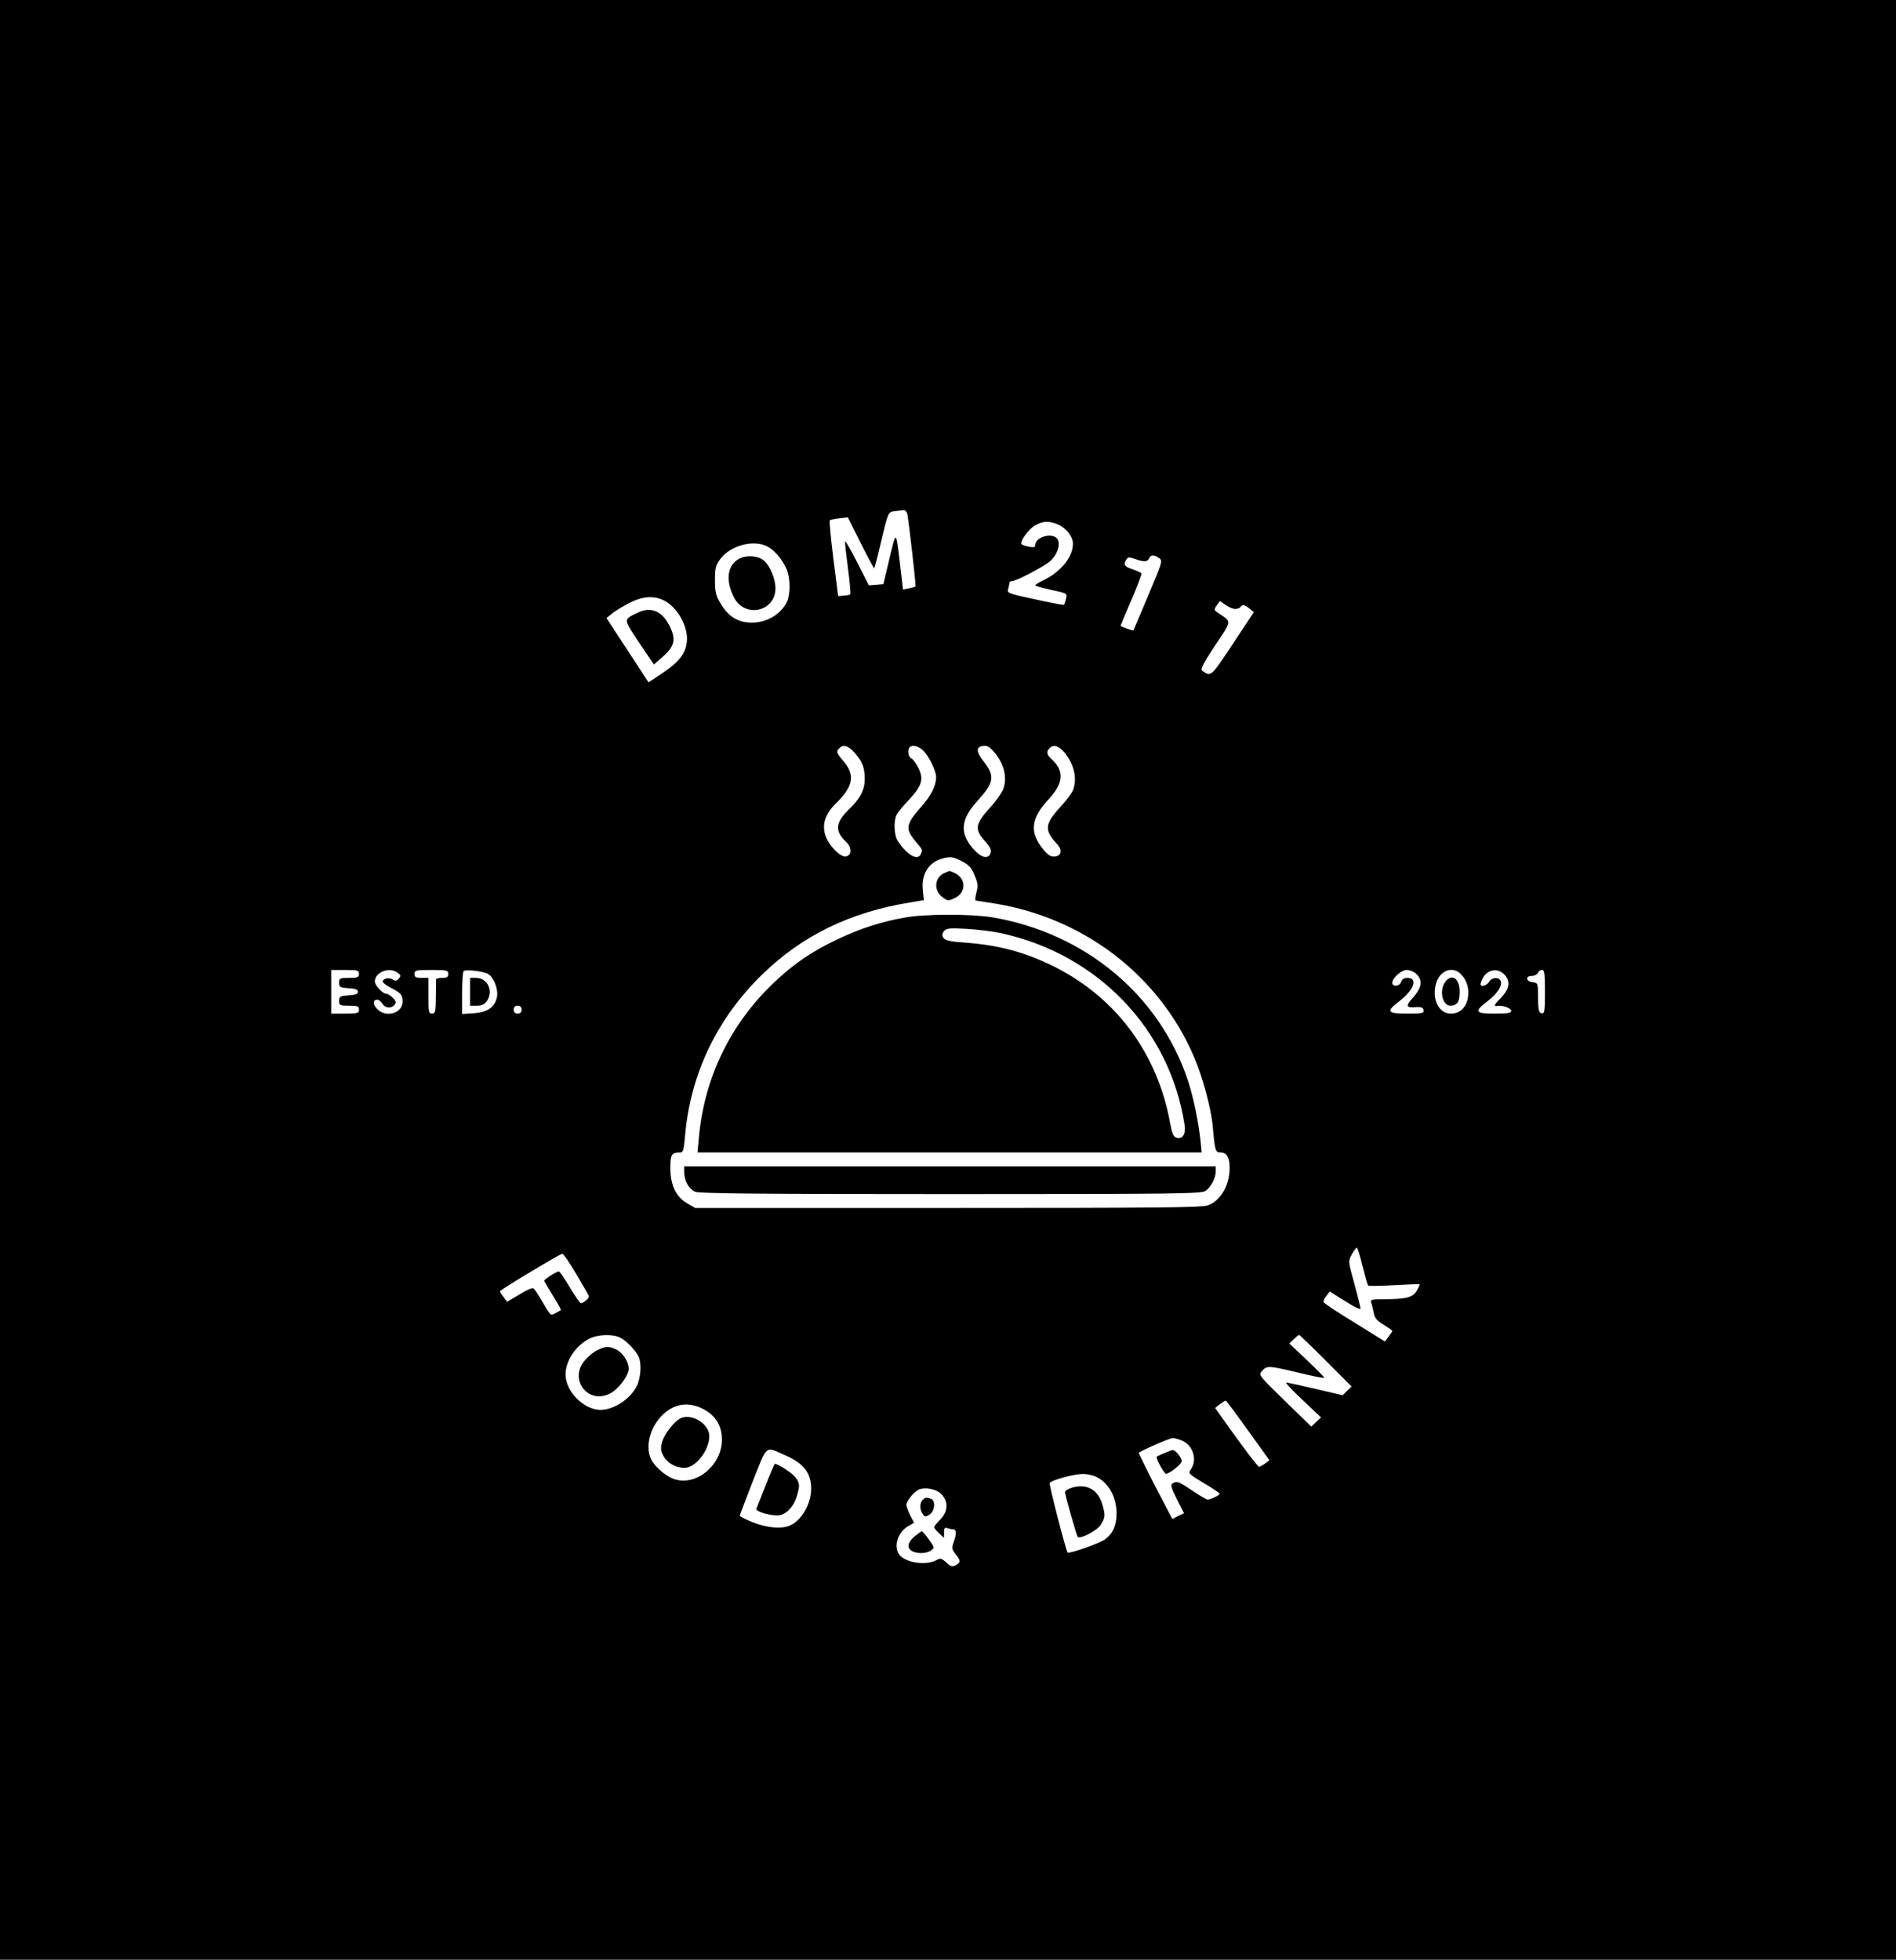 <?xml version="1.0" standalone="no"?>
<!DOCTYPE svg PUBLIC "-//W3C//DTD SVG 20010904//EN"
 "http://www.w3.org/TR/2001/REC-SVG-20010904/DTD/svg10.dtd">
<svg version="1.0" xmlns="http://www.w3.org/2000/svg"
 width="956pt" height="988pt" viewBox="0 0 956 988"
 preserveAspectRatio="xMidYMid meet">

<g transform="translate(0,988) scale(0.1,-0.1)"
fill="#000000" stroke="none">
<path d="M0 4940 l0 -4940 4780 0 4780 0 0 4940 0 4940 -4780 0 -4780 0 0
-4940z m4575 2348 c7 -36 45 -362 41 -365 -1 -1 -16 -6 -33 -9 l-30 -6 -12
104 c-24 202 -21 199 -56 53 l-31 -130 -37 -3 -36 -3 -60 118 c-33 65 -60 111
-60 103 -1 -8 6 -70 15 -138 9 -68 14 -126 11 -128 -2 -3 -17 -6 -33 -7 l-28
-2 -24 188 c-13 104 -21 191 -18 194 3 3 24 7 48 10 l43 5 65 -130 c36 -72 67
-129 68 -127 2 2 15 50 28 107 44 184 41 176 77 181 17 2 38 5 44 5 7 1 15 -8
18 -20z m759 -52 c42 -18 76 -61 76 -98 0 -66 -62 -142 -150 -184 -22 -10 -40
-22 -40 -25 0 -3 36 -13 81 -23 80 -17 81 -18 74 -44 -4 -15 -8 -29 -10 -31
-2 -2 -50 7 -107 19 -186 40 -181 39 -174 63 3 12 6 25 6 30 0 4 5 7 11 7 23
0 160 72 194 101 38 34 55 89 35 114 -27 32 -110 7 -110 -33 0 -11 -8 -13 -32
-8 -17 3 -34 9 -37 12 -12 12 36 78 69 96 41 22 69 23 114 4z m-1465 -111 c36
-18 77 -67 97 -114 20 -46 20 -131 0 -169 -35 -67 -114 -108 -196 -100 -59 6
-102 36 -137 96 -24 39 -28 59 -28 118 0 61 4 75 27 106 52 69 168 99 237 63z
m1976 -59 c18 -13 15 -21 -55 -187 -40 -96 -74 -175 -75 -177 -2 -3 -65 19
-65 23 0 2 25 61 55 131 30 70 53 130 50 134 -2 3 -22 12 -44 20 -42 13 -48
24 -31 50 7 12 14 12 43 2 44 -16 64 -15 71 3 7 19 26 19 51 1z m-2467 -233
c50 -41 87 -115 86 -174 -1 -65 -33 -111 -120 -170 l-74 -49 -106 162 -106
162 28 23 c16 13 56 37 89 54 79 40 146 38 203 -8z m2850 -23 c12 0 24 5 27
10 9 14 20 12 45 -8 l22 -18 -107 -162 c-112 -168 -108 -164 -153 -134 -11 7
4 36 64 127 87 130 86 118 16 165 -21 14 -22 16 -7 38 l16 22 29 -20 c15 -11
37 -20 48 -20z m-1918 -726 c39 -45 50 -73 50 -132 0 -55 -23 -99 -82 -155
-66 -65 -69 -107 -13 -160 32 -29 31 -70 -1 -75 -28 -4 -88 59 -103 109 -17
56 1 107 56 161 85 83 95 140 38 208 -39 46 -40 51 -23 68 21 21 45 13 78 -24z
m346 11 c28 -28 63 -100 64 -130 0 -48 -24 -95 -80 -158 -72 -82 -76 -106 -25
-167 39 -47 37 -43 29 -64 -15 -38 -69 -9 -117 64 -19 28 -22 101 -6 133 7 12
35 47 64 77 64 69 74 103 45 160 -11 22 -27 43 -35 47 -15 5 -21 44 -8 56 14
14 45 6 69 -18z m369 -22 c40 -55 52 -115 35 -167 -6 -20 -38 -65 -71 -101
-72 -80 -76 -106 -23 -165 26 -28 34 -45 29 -60 -11 -34 -49 -25 -89 22 -69
80 -62 148 24 242 83 92 88 123 29 198 -41 52 -38 78 8 78 16 0 33 -14 58 -47z
m341 15 c50 -61 67 -132 44 -192 -5 -14 -34 -52 -64 -85 -78 -85 -81 -115 -19
-183 31 -32 27 -62 -8 -66 -21 -2 -34 6 -58 35 -71 86 -64 156 25 252 78 84
82 144 15 205 -24 22 -26 37 -9 54 20 20 45 13 74 -20z m-516 -550 c36 -19 49
-32 64 -71 17 -40 18 -54 9 -87 -5 -22 -7 -40 -4 -40 3 0 47 -7 96 -15 452
-73 830 -364 1005 -772 44 -103 87 -261 95 -353 11 -123 13 -130 40 -130 30 0
45 -26 45 -77 0 -87 -43 -163 -107 -189 -27 -12 -253 -14 -1310 -14 l-1278 0
-39 23 c-57 32 -86 92 -86 178 0 69 6 79 50 79 15 0 18 13 24 83 27 313 162
594 391 816 202 196 442 312 742 361 l71 12 -5 52 c-8 77 28 136 93 156 45 13
57 12 104 -12z m-3040 -568 c0 -17 -7 -20 -50 -20 -46 0 -50 -2 -50 -24 0 -23
5 -25 48 -28 34 -2 47 -7 47 -18 0 -11 -13 -16 -47 -18 -43 -3 -48 -5 -48 -28
0 -22 4 -24 50 -24 43 0 50 -3 50 -20 0 -18 -7 -20 -70 -20 l-70 0 0 110 0
110 70 0 c63 0 70 -2 70 -20z m195 6 c16 -12 17 -16 6 -29 -10 -13 -17 -14
-31 -5 -19 12 -50 5 -50 -11 0 -6 19 -20 43 -32 48 -25 57 -35 57 -68 0 -60
-85 -84 -129 -37 -23 24 -21 46 2 46 7 0 18 -9 25 -20 14 -23 44 -26 61 -6 10
12 8 19 -8 35 -12 12 -26 21 -33 21 -19 0 -58 42 -58 62 0 47 73 75 115 44z
m255 -6 c0 -16 -7 -20 -30 -20 -16 0 -30 -3 -31 -7 0 -5 -1 -45 -1 -90 -1 -74
-3 -83 -20 -83 -16 0 -18 9 -18 90 l0 90 -35 0 c-28 0 -35 4 -35 20 0 18 7 20
85 20 78 0 85 -2 85 -20z m201 0 c28 -16 52 -76 45 -115 -10 -52 -47 -78 -116
-83 l-60 -4 0 104 c0 58 3 108 8 112 9 10 96 0 123 -14z m4677 3 c37 -32 33
-71 -14 -123 -39 -43 -35 -52 21 -47 21 1 30 -3 33 -15 3 -16 -6 -18 -82 -18
-102 0 -109 10 -42 61 76 58 97 119 42 119 -16 0 -27 -7 -31 -20 -7 -23 -45
-27 -45 -5 0 24 46 65 73 65 14 0 34 -8 45 -17z m230 -6 c31 -32 42 -78 32
-124 -11 -47 -42 -73 -85 -73 -60 0 -96 72 -75 149 18 69 85 94 128 48z m224
-8 c25 -33 16 -70 -29 -115 -31 -31 -33 -39 -9 -35 23 4 66 -12 66 -25 0 -11
-18 -14 -84 -14 -99 0 -105 10 -35 63 49 38 75 77 66 101 -9 22 -44 20 -59 -4
-7 -11 -21 -20 -30 -20 -15 0 -16 4 -7 27 22 58 86 69 121 22z m198 -80 c0
-99 -2 -110 -17 -107 -14 3 -17 16 -18 78 0 74 0 75 -27 78 -35 4 -38 32 -4
32 13 0 26 7 30 15 3 8 12 15 21 15 13 0 15 -18 15 -111z m-5160 -89 c0 -13
-7 -20 -20 -20 -13 0 -20 7 -20 20 0 13 7 20 20 20 13 0 20 -7 20 -20z m4240
-1292 c13 -51 25 -96 29 -99 3 -3 62 -2 131 2 69 4 126 6 128 4 1 -1 -5 -16
-15 -33 -19 -33 -54 -42 -170 -42 -52 0 -64 -3 -60 -14 3 -8 9 -31 13 -51 5
-30 15 -42 50 -63 24 -15 44 -29 44 -32 0 -3 -9 -16 -19 -29 l-18 -24 -153 95
c-85 52 -155 98 -157 104 -1 5 5 19 15 31 l17 22 78 -49 c42 -27 77 -44 77
-37 0 6 -14 63 -31 125 -31 113 -32 113 -13 148 10 18 22 34 25 34 4 0 17 -42
29 -92z m-3965 -40 c33 -56 62 -106 64 -111 4 -10 -26 -37 -40 -37 -5 0 -29
36 -56 80 -26 44 -51 80 -55 80 -13 0 -78 -42 -74 -48 2 -4 22 -38 45 -76 23
-37 41 -69 39 -71 -2 -1 -14 -8 -27 -15 -27 -14 -22 -17 -72 67 -17 29 -34 55
-40 58 -5 4 -37 -10 -70 -31 l-62 -37 -18 24 c-10 13 -19 26 -18 29 0 7 301
188 314 189 6 1 37 -45 70 -101z m223 -322 c31 -16 74 -61 91 -93 17 -34 13
-110 -9 -152 -37 -73 -135 -130 -203 -117 -71 13 -140 82 -153 153 -14 72 38
162 115 203 43 23 121 26 159 6z m3557 -116 l130 -130 -23 -22 -22 -22 -137
32 c-76 18 -142 32 -148 32 -5 -1 32 -40 83 -88 l93 -88 -25 -23 -24 -23 -134
130 c-133 130 -133 130 -114 151 25 27 31 27 182 -9 70 -17 129 -29 131 -26 2
2 -37 41 -86 88 l-90 85 22 21 c12 12 24 22 27 22 3 0 64 -58 135 -130z m-392
-352 l108 -150 -23 -17 c-13 -9 -26 -16 -29 -16 -7 0 -80 97 -174 229 l-48 68
24 19 c13 10 26 18 29 18 3 0 54 -68 113 -151z m-2765 117 c74 -32 112 -86
112 -163 0 -125 -122 -231 -233 -201 -43 11 -101 59 -123 100 -31 61 -10 155
49 218 57 60 123 75 195 46z m2437 -170 c52 -25 72 -96 40 -142 -15 -21 -13
-23 65 -70 44 -26 80 -50 80 -54 0 -7 -46 -29 -61 -29 -5 0 -40 20 -77 45 -70
47 -78 50 -100 36 -11 -6 -6 -23 22 -79 l36 -71 -30 -14 -29 -15 -86 165 c-47
91 -84 167 -83 169 12 11 156 74 171 74 11 0 34 -7 52 -15z m-2005 -72 c93
-41 130 -89 130 -168 0 -79 -50 -163 -110 -187 -43 -17 -114 -10 -183 17 -37
15 -67 30 -67 34 0 3 30 81 66 174 75 188 60 176 164 130z m1557 -104 c67 -25
112 -100 113 -187 0 -60 -17 -101 -56 -131 -25 -20 -183 -76 -191 -68 -8 9
-94 340 -90 350 4 14 118 45 164 46 17 1 44 -4 60 -10z m-771 -91 c38 -39 35
-88 -6 -130 -16 -16 -30 -33 -30 -37 0 -4 11 -18 25 -31 l25 -23 0 27 c0 22 4
27 16 22 9 -3 22 -6 30 -6 17 0 18 -23 2 -66 -10 -28 -9 -35 10 -59 27 -34 27
-41 1 -56 -18 -9 -25 -7 -48 14 -23 21 -29 23 -51 11 -56 -30 -166 -10 -190
35 -23 44 0 108 49 137 l30 17 -20 38 c-10 21 -19 45 -19 52 0 20 39 67 64 78
32 13 87 2 112 -23z"/>
<path d="M3733 7066 c-65 -30 -78 -108 -32 -198 54 -106 209 -72 209 46 0 47
-27 112 -57 139 -28 24 -81 30 -120 13z"/>
<path d="M3215 6791 c-73 -36 -74 -28 7 -150 l75 -111 46 40 c56 50 65 83 39
142 -38 86 -97 113 -167 79z"/>
<path d="M4765 5480 c-53 -21 -60 -88 -13 -123 27 -20 29 -20 63 -4 58 28 57
99 -2 126 -13 6 -25 11 -26 10 -1 0 -11 -4 -22 -9z"/>
<path d="M4561 5254 c-119 -21 -219 -54 -329 -105 -136 -64 -224 -123 -328
-221 -221 -210 -352 -479 -380 -781 l-7 -77 1271 0 1271 0 -5 53 c-11 102 -36
223 -64 309 -144 431 -516 742 -984 823 -108 18 -342 18 -445 -1z m484 -78
c491 -106 854 -485 928 -968 7 -45 -11 -73 -40 -64 -17 5 -23 21 -33 74 -63
347 -267 626 -575 784 -150 76 -285 113 -460 126 -75 5 -100 11 -108 24 -8 12
-7 21 3 34 13 14 28 16 115 11 55 -3 132 -13 170 -21z"/>
<path d="M3450 3970 c0 -42 23 -84 55 -98 20 -9 331 -12 1288 -12 1128 0 1265
2 1285 16 28 19 52 65 52 99 l0 25 -1340 0 -1340 0 0 -30z"/>
<path d="M2370 4880 l0 -70 34 0 c25 0 39 7 50 22 36 51 5 118 -54 118 l-30 0
0 -70z"/>
<path d="M7286 4928 c-30 -43 -13 -118 27 -118 34 0 47 19 47 70 0 69 -41 95
-74 48z"/>
<path d="M3012 3073 c-18 -8 -46 -31 -62 -50 -88 -100 22 -233 135 -163 39 24
85 88 85 119 0 35 -28 79 -60 96 -37 19 -57 19 -98 -2z"/>
<path d="M3434 2731 c-32 -14 -82 -77 -95 -119 -9 -32 -8 -44 5 -70 19 -37 62
-62 107 -62 68 0 147 123 120 187 -22 51 -90 83 -137 64z"/>
<path d="M5870 2554 c-19 -8 -36 -16 -38 -18 -6 -6 38 -86 47 -86 17 0 76 46
79 62 3 16 -30 58 -45 58 -5 -1 -24 -8 -43 -16z"/>
<path d="M3861 2393 c-24 -60 -45 -113 -47 -119 -6 -13 60 -34 106 -34 40 0
81 41 98 98 16 54 15 65 -9 96 -17 21 -86 66 -102 66 -2 0 -23 -48 -46 -107z"/>
<path d="M5403 2379 c-18 -5 -33 -15 -33 -22 1 -17 58 -218 64 -225 13 -13 99
32 117 62 22 36 23 47 8 98 -21 78 -80 111 -156 87z"/>
<path d="M4652 2318 c-16 -16 -15 -50 1 -71 11 -16 14 -16 35 -2 26 19 30 70
6 79 -22 8 -28 8 -42 -6z"/>
<path d="M4611 2134 c-35 -29 -40 -59 -12 -74 27 -14 74 -13 96 4 18 13 17 15
-11 54 -16 23 -32 42 -36 42 -3 0 -20 -12 -37 -26z"/>
</g>
</svg>
